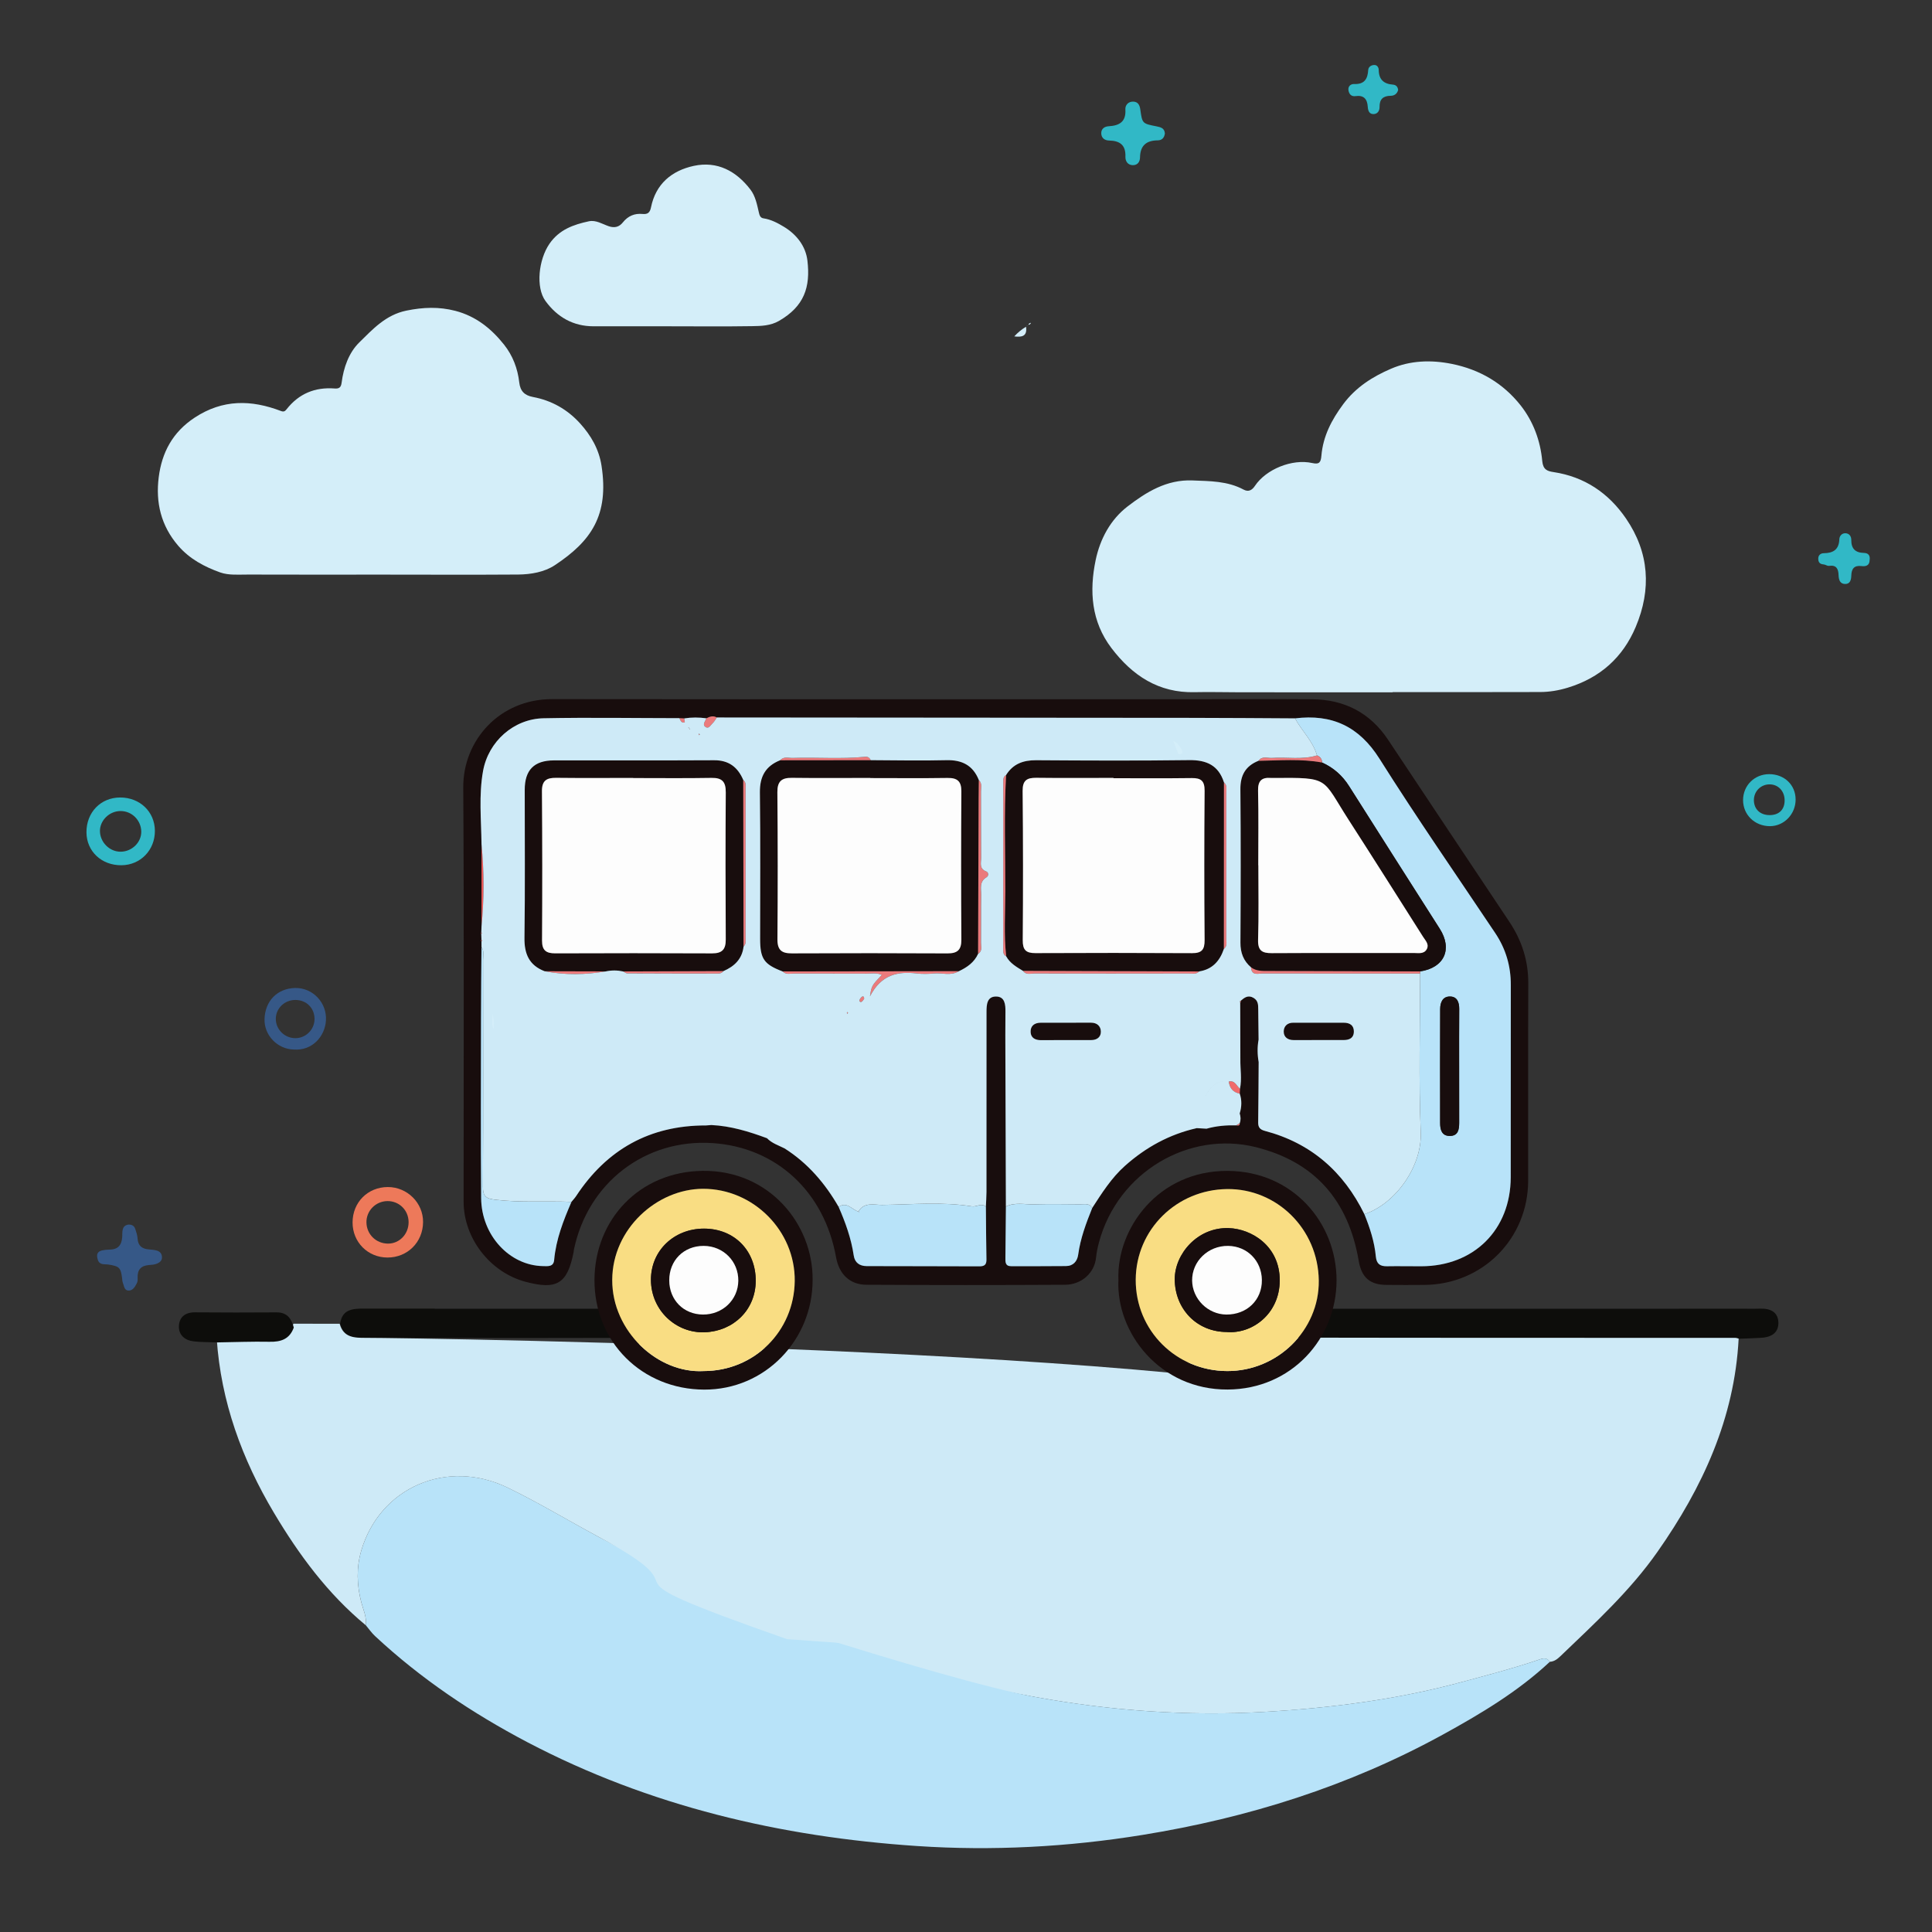 <?xml version="1.0" encoding="utf-8"?>
<!-- Generator: Adobe Illustrator 16.0.0, SVG Export Plug-In . SVG Version: 6.00 Build 0)  -->
<!DOCTYPE svg PUBLIC "-//W3C//DTD SVG 1.1//EN" "http://www.w3.org/Graphics/SVG/1.1/DTD/svg11.dtd">
<svg version="1.1" id="Layer_1" xmlns="http://www.w3.org/2000/svg" xmlns:xlink="http://www.w3.org/1999/xlink" x="0px" y="0px"
	 width="100px" height="100px" viewBox="0 0 100 100" enable-background="new 0 0 100 100" xml:space="preserve">
<rect x="0" y="0" width="100" height="100" fill="#333333" stroke="none"/>
<g>
	<g>
		<g>
			<path fill-rule="evenodd" clip-rule="evenodd" fill="#0D0D0B" d="M91.095,67.736c-0.219,0.01-0.439,0.004-0.658,0.004
				c-1.186,0-2.37-0.001-3.556-0.001v0.001H65.227c-0.627,0.039-1.34,0.21-1.834,0h-1.945c-0.002,0.505,0.002,1.009,0,1.515h1.943
				c0.07-0.012,0.147-0.02,0.241-0.019c8.733,0.023,17.468,0.018,26.201,0.02c0.063,0,0.122,0.023,0.184,0.037
				c0.375-0.016,0.749-0.025,1.123-0.047c0.484-0.023,0.899-0.215,0.909-0.744C92.058,67.912,91.637,67.717,91.095,67.736z"/>
			<path fill-rule="evenodd" clip-rule="evenodd" fill="#0D0D0B" d="M25.631,69.255h2.516c2.821-0.001,5.642-0.006,8.462-0.028
				c0.173-0.002,0.313,0.009,0.439,0.028h2.247c-0.067-0.159-0.09-0.37-0.055-0.665c0.033-0.28,0.043-0.565,0.047-0.85h-2.226
				c-0.104,0.014-0.219,0.022-0.357,0.021c-2.358-0.017-4.717-0.019-7.075-0.021h-7.124v-0.007c-1.217,0-2.434,0.001-3.651-0.001
				c-0.605,0-1.147,0.031-1.25,0.791c0.19,0.713,0.745,0.732,1.336,0.73C21.171,69.252,23.401,69.254,25.631,69.255L25.631,69.255z"
				/>
		</g>
		<path fill-rule="evenodd" clip-rule="evenodd" fill="#CEEAF7" d="M39.422,83.591c3.693-0.01,23.515-14.367,24.185-14.363
			c8.733,0.023,17.468,0.018,26.201,0.02c0.063,0,0.122,0.023,0.184,0.037c-0.213,4.129-1.868,7.709-4.196,11.029
			c-1.421,2.029-3.239,3.693-5.014,5.395c-0.162,0.154-0.324,0.293-0.563,0.305c-0.194-0.273-0.423-0.154-0.667-0.074
			c-1.269,0.428-2.563,0.764-3.854,1.113c-3.374,0.918-6.823,1.357-10.292,1.557c-3.957,0.225-7.915-0.061-11.811-0.771
			C48.725,86.946,43.958,85.636,39.422,83.591z"/>
		<path fill-rule="evenodd" clip-rule="evenodd" fill="#B8E3F9" d="M53.597,87.837c3.896,0.711,7.854,0.996,11.811,0.771
			c3.469-0.199,6.918-0.639,10.292-1.557c1.291-0.35,2.585-0.686,3.854-1.113c0.244-0.08,0.473-0.199,0.667,0.074
			c-1.653,1.547-3.581,2.695-5.547,3.775c-4.862,2.668-10.085,4.307-15.541,5.189c-3.86,0.625-7.771,0.834-11.664,0.574
			c-7.058-0.473-13.855-2.061-20.17-5.373c-2.856-1.502-5.518-3.287-7.885-5.492c-0.181-0.168-0.323-0.377-0.483-0.566
			c0.058-0.422-0.128-0.797-0.23-1.186c-0.232-0.893-0.261-1.795-0.001-2.676c0.966-3.273,4.433-4.781,7.586-3.254
			c1.599,0.777,3.125,1.699,4.692,2.541c1.128,0.605,2.273,1.182,3.406,1.779c0.279,0.145,0.766,0.266,0.17,0.652
			C33.661,81.978,48.725,86.946,53.597,87.837z"/>
		<path fill-rule="evenodd" clip-rule="evenodd" fill="#CEEAF7" d="M40.75,84.847c-11.125-3.905-3.491-1.93-9.773-5.301
			c-1.568-0.842-3.093-1.764-4.692-2.541c-3.153-1.527-6.62-0.02-7.586,3.254c-0.26,0.881-0.231,1.783,0.001,2.676
			c0.102,0.389,0.289,0.764,0.23,1.186c-1.966-1.625-3.458-3.648-4.748-5.814c-1.656-2.777-2.747-5.762-2.965-9.023
			c0.905-0.014,1.811-0.051,2.715-0.033c0.593,0.014,1.042-0.141,1.256-0.736c0.798,0,1.595,0.002,2.393,0.002
			c0.19,0.713,0.745,0.732,1.336,0.73c2.336-0.002,49.203,0.675,53.958,4.13c2.734,1.987-24.38,10.979-24.375,11.472
			C48.508,85.554,41.501,84.862,40.75,84.847z"/>
		<path fill-rule="evenodd" clip-rule="evenodd" fill="#0D0D0B" d="M15.206,68.714c-0.214,0.596-0.663,0.75-1.256,0.736
			c-0.904-0.018-1.81,0.02-2.715,0.033c-0.405-0.016-0.814-0.008-1.216-0.055c-0.457-0.055-0.781-0.334-0.758-0.801
			c0.023-0.459,0.331-0.703,0.826-0.701c1.409,0.012,2.818,0.012,4.227,0.002C14.861,67.925,15.086,68.251,15.206,68.714z"/>
	</g>
</g>
<g>
	<path fill-rule="evenodd" clip-rule="evenodd" fill="#180D0D" d="M48.245,36.191c4.759,0,9.517,0,14.274,0
		c1.797,0,3.592-0.01,5.389,0.003c1.678,0.013,3.008,0.692,3.947,2.108c2.084,3.139,4.174,6.271,6.266,9.405
		c0.646,0.968,0.988,2.019,0.982,3.193c-0.014,3.405,0,6.811-0.006,10.215c-0.006,3.002-2.359,5.364-5.361,5.392
		c-0.654,0.007-1.311,0.005-1.965,0c-0.867-0.004-1.299-0.386-1.445-1.249c-0.529-3.092-2.244-5.117-5.334-5.884
		c-3.443-0.853-7.123,1.278-8.107,4.921c-0.07,0.256-0.125,0.522-0.154,0.798c-0.078,0.796-0.752,1.402-1.607,1.407
		c-3.422,0.019-6.847,0.018-10.271,0c-0.866-0.004-1.421-0.544-1.579-1.425c-0.61-3.399-3.095-5.683-6.373-5.907
		c-3.498-0.239-6.469,2.047-7.194,5.507c-0.009,0.041-0.008,0.084-0.016,0.125c-0.321,1.646-0.862,1.981-2.493,1.544
		c-1.833-0.49-3.201-2.253-3.202-4.146c-0.003-7.146,0.026-14.294-0.018-21.44c-0.015-2.429,1.871-4.575,4.602-4.571
		C35.135,36.199,41.69,36.191,48.245,36.191z M64.182,56.355c0.104-0.505,0.012-1.013,0.02-1.52
		c-0.002-0.976-0.004-1.951-0.008-2.926c0.025-0.032,0.033-0.068,0.025-0.108c0.195-0.168,0.387-0.317,0.666-0.15
		c0.242,0.144,0.24,0.363,0.242,0.596c0.002,0.521,0.01,1.043,0.018,1.564c-0.07,0.387-0.064,0.774,0.004,1.16
		c-0.006,1.043-0.012,2.086-0.025,3.13c-0.004,0.253,0.098,0.367,0.348,0.434c2.389,0.631,4.07,2.113,5.15,4.312
		c0.285,0.706,0.521,1.43,0.592,2.19c0.037,0.38,0.217,0.51,0.574,0.504c0.594-0.011,1.186,0.003,1.777,0.001
		c2.725-0.005,4.625-1.889,4.631-4.606c0.008-3.319-0.002-6.64,0.004-9.96c0.002-0.978-0.262-1.865-0.803-2.676
		c-2.008-3.003-4.068-5.972-5.992-9.025c-1.063-1.685-2.471-2.326-4.375-2.092c-1.787-0.01-3.576-0.024-5.363-0.026
		c-8.188-0.009-16.375-0.013-24.564-0.019c-0.19-0.111-0.367-0.045-0.542,0.042c-0.382-0.053-0.764-0.055-1.146,0.006
		c-0.084-0.004-0.167-0.008-0.251-0.013c-2.343-0.002-4.686-0.042-7.027,0.005c-1.544,0.029-2.857,1.197-3.134,2.729
		c-0.226,1.251-0.094,2.521-0.08,3.785c0,1.422,0,2.843,0,4.266c-0.003,0.104-0.007,0.21-0.011,0.314
		c-0.023,0.019-0.023,0.038-0.003,0.058c0.003,0.103,0.007,0.205,0.01,0.308c-0.023,0.03-0.023,0.06,0,0.09
		c0,0.098,0.001,0.195,0.001,0.294c-0.009,1.225-0.025,2.449-0.026,3.673c-0.003,3.106-0.018,6.212,0.007,9.318
		c0.016,1.927,1.465,3.49,3.198,3.521c0.253,0.005,0.549,0.047,0.581-0.317c0.095-1.065,0.478-2.04,0.896-3.007
		c0.079-0.097,0.167-0.188,0.236-0.291c1.591-2.422,3.819-3.671,6.732-3.664c0.092-0.007,0.184-0.015,0.275-0.021
		c1.002,0.047,1.946,0.337,2.878,0.682c0.253,0.263,0.598,0.369,0.911,0.528c1.2,0.761,2.093,1.806,2.797,3.026
		c0.354,0.812,0.652,1.638,0.782,2.521c0.055,0.372,0.31,0.542,0.668,0.544c1.944,0.007,3.888,0.003,5.832,0.012
		c0.269,0.001,0.375-0.086,0.369-0.364c-0.02-0.909-0.021-1.816-0.029-2.725c0.01-0.253,0.031-0.506,0.031-0.758
		c0.004-3.104,0.004-6.208,0.002-9.313c0-0.378,0.021-0.804,0.49-0.804c0.463-0.001,0.496,0.415,0.49,0.799
		c-0.01,0.803-0.004,1.605-0.002,2.408c0.008,2.554,0.018,5.108,0.025,7.663c-0.008,0.885-0.016,1.769-0.025,2.652
		c-0.002,0.218-0.014,0.436,0.303,0.434c0.945-0.003,1.891,0.005,2.836-0.007c0.375-0.004,0.582-0.25,0.629-0.595
		c0.113-0.841,0.41-1.625,0.723-2.405c0.504-0.775,0.996-1.56,1.699-2.186c1.078-0.96,2.303-1.632,3.715-1.951
		c0.168,0.01,0.338,0.021,0.506,0.029c0.502-0.142,1.016-0.186,1.537-0.173c0.09,0.011,0.188,0.027,0.182-0.115
		c0.063-0.167,0.051-0.335-0.002-0.502c0.105-0.341,0.117-0.683,0.002-1.024C64.174,56.525,64.178,56.44,64.182,56.355z"/>
	<path fill-rule="evenodd" clip-rule="evenodd" fill="#180D0D" d="M42.061,66.232c0.011,3.129-2.465,5.705-5.613,5.694
		c-3.204-0.011-5.693-2.457-5.678-5.687c0.014-3.095,2.313-5.6,5.609-5.636C39.82,60.568,42.081,63.366,42.061,66.232z
		 M36.424,70.966c2.624-0.004,4.682-2.068,4.711-4.661c0.029-2.6-2.146-4.777-4.746-4.772c-2.371,0.004-4.689,2.06-4.7,4.711
		C31.677,68.932,34.073,71.102,36.424,70.966z"/>
	<path fill-rule="evenodd" clip-rule="evenodd" fill="#180D0D" d="M57.889,66.236c-0.104-2.614,2.037-5.65,5.656-5.631
		c3.375,0.019,5.633,2.686,5.635,5.663c0,3.007-2.326,5.636-5.635,5.654C60.035,71.942,57.758,68.978,57.889,66.236z M63.525,70.966
		c2.592,0.006,4.764-2.108,4.734-4.685c-0.033-2.684-2.186-4.767-4.746-4.736c-2.609,0.03-4.715,2.092-4.729,4.689
		C58.773,68.862,60.875,70.96,63.525,70.966z"/>
	<path fill-rule="evenodd" clip-rule="evenodd" fill="#B8E3F9" d="M68.168,39.101c-0.209-0.74-0.783-1.264-1.139-1.918
		c1.904-0.234,3.313,0.407,4.375,2.092c1.924,3.054,3.984,6.022,5.992,9.025c0.541,0.811,0.805,1.698,0.803,2.676
		c-0.006,3.32,0.004,6.641-0.004,9.96c-0.006,2.718-1.906,4.602-4.631,4.606c-0.592,0.002-1.184-0.012-1.777-0.001
		c-0.357,0.006-0.537-0.124-0.574-0.504c-0.07-0.761-0.307-1.484-0.592-2.19c1.625-0.544,2.986-2.487,2.916-4.232
		c-0.111-2.737-0.033-5.481-0.033-8.222c0.002-0.037,0.002-0.075-0.002-0.112c1.25-0.186,1.695-1.146,1.02-2.209
		c-1.564-2.459-3.133-4.913-4.689-7.377c-0.352-0.556-0.813-0.961-1.404-1.228C68.426,39.285,68.332,39.169,68.168,39.101z
		 M75.525,55.205c0-0.994-0.004-1.988,0.004-2.982c0.002-0.338-0.102-0.629-0.455-0.644c-0.391-0.016-0.529,0.288-0.531,0.647
		c-0.002,1.967-0.01,3.935-0.002,5.901c0,0.327,0.072,0.67,0.502,0.669c0.434-0.003,0.482-0.333,0.484-0.673
		C75.527,57.151,75.527,56.178,75.525,55.205z"/>
	<path fill-rule="evenodd" clip-rule="evenodd" fill="#B8E3F9" d="M44.437,62.707c0.29-0.508,0.847-0.334,1.223-0.339
		c1.547-0.021,3.102-0.171,4.645,0.074c0.243,0.038,0.487-0.185,0.725,0.014c0.008,0.908,0.01,1.815,0.029,2.725
		c0.006,0.278-0.1,0.365-0.369,0.364c-1.944-0.009-3.888-0.005-5.832-0.012c-0.358-0.002-0.613-0.172-0.668-0.544
		c-0.13-0.883-0.428-1.709-0.782-2.521c0.43-0.293,0.686,0.146,1.023,0.244c0.019,0.017,0.037,0.032,0.056,0.049
		C44.47,62.744,44.453,62.726,44.437,62.707z"/>
	<path fill-rule="evenodd" clip-rule="evenodd" fill="#B8E3F9" d="M24.922,49.021c0.153,0.209,0.081,0.45,0.082,0.675
		c0.004,3.905,0.013,7.811-0.008,11.716c-0.003,0.523,0.158,0.63,0.669,0.69c1.306,0.152,2.61,0.054,3.914,0.107
		c-0.418,0.967-0.801,1.941-0.896,3.007c-0.032,0.364-0.328,0.322-0.581,0.317c-1.733-0.031-3.183-1.595-3.198-3.521
		c-0.025-3.106-0.011-6.212-0.007-9.318C24.896,51.47,24.913,50.245,24.922,49.021z"/>
	<path fill-rule="evenodd" clip-rule="evenodd" fill="#B8E3F9" d="M52.066,62.452c0.463-0.23,0.957-0.103,1.436-0.115
		c0.803-0.021,1.605-0.01,2.41-0.003c0.221,0.002,0.479-0.071,0.619,0.197c-0.313,0.78-0.609,1.564-0.723,2.405
		c-0.047,0.345-0.254,0.591-0.629,0.595c-0.945,0.012-1.891,0.004-2.836,0.007c-0.316,0.002-0.305-0.216-0.303-0.434
		C52.051,64.221,52.059,63.337,52.066,62.452z"/>
	<path fill-rule="evenodd" clip-rule="evenodd" fill="#EA5857" d="M24.923,43.691c0.139,1.422,0.139,2.844,0,4.266
		C24.923,46.534,24.923,45.113,24.923,43.691z"/>
	<path fill-rule="evenodd" clip-rule="evenodd" fill="#EB7A7C" d="M37.102,37.138c-0.07,0.099-0.126,0.213-0.213,0.293
		c-0.108,0.098-0.205,0.326-0.384,0.187c-0.167-0.128,0.014-0.292,0.056-0.438C36.735,37.093,36.912,37.026,37.102,37.138z"/>
	<path fill-rule="evenodd" clip-rule="evenodd" fill="#F06B6C" d="M63.602,55.98c0.322-0.074,0.4,0.229,0.58,0.375
		c-0.004,0.085-0.008,0.17-0.012,0.254C63.822,56.544,63.645,56.323,63.602,55.98z"/>
	<path fill-rule="evenodd" clip-rule="evenodd" fill="#EB7A7C" d="M35.415,37.186c0.01,0.07,0.038,0.198,0.028,0.202
		c-0.182,0.054-0.217-0.101-0.279-0.215C35.248,37.178,35.331,37.182,35.415,37.186z"/>
	<path fill-rule="evenodd" clip-rule="evenodd" fill="#EB7A7C" d="M63.988,58.251c0.061-0.038,0.119-0.076,0.182-0.115
		C64.176,58.278,64.078,58.262,63.988,58.251z"/>
	<path fill-rule="evenodd" clip-rule="evenodd" fill="#EA5857" d="M24.92,48.637c0.012,0.021,0.025,0.043,0.034,0.065
		c0.001,0.004-0.021,0.017-0.033,0.024C24.896,48.696,24.896,48.667,24.92,48.637z"/>
	<path fill-rule="evenodd" clip-rule="evenodd" fill="#EA5857" d="M24.913,48.271l0.04,0.03c0,0-0.042,0.028-0.042,0.027
		C24.889,48.31,24.89,48.29,24.913,48.271z"/>
	<path fill-rule="evenodd" clip-rule="evenodd" fill="#EB7A7C" d="M64.193,51.91c-0.006-0.028-0.016-0.056-0.016-0.085
		c0-0.008,0.025-0.016,0.041-0.024C64.227,51.842,64.219,51.878,64.193,51.91z"/>
	<path fill-rule="evenodd" clip-rule="evenodd" fill="#F9DD83" d="M36.424,70.966c-2.351,0.136-4.747-2.034-4.735-4.723
		c0.011-2.651,2.329-4.707,4.7-4.711c2.6-0.005,4.775,2.173,4.746,4.772C41.106,68.897,39.048,70.962,36.424,70.966z M36.442,63.593
		c-1.559-0.001-2.759,1.146-2.75,2.661c0.009,1.579,1.313,2.764,2.791,2.703c1.481-0.06,2.624-1.155,2.633-2.649
		C39.126,64.73,38.007,63.595,36.442,63.593z"/>
	<path fill-rule="evenodd" clip-rule="evenodd" fill="#F9DD83" d="M63.525,70.966c-2.65-0.006-4.752-2.104-4.74-4.731
		c0.014-2.598,2.119-4.659,4.729-4.689c2.561-0.03,4.713,2.053,4.746,4.736C68.289,68.857,66.117,70.972,63.525,70.966z
		 M63.492,68.943c1.297,0.115,2.74-0.919,2.748-2.663c0.008-1.785-1.457-2.679-2.652-2.714c-1.613-0.048-2.787,1.349-2.783,2.648
		C60.811,67.762,61.955,68.938,63.492,68.943z"/>
	<path fill-rule="evenodd" clip-rule="evenodd" fill="#180D0D" d="M63.348,49.118c-0.211,0.624-0.596,1.057-1.277,1.164
		c-3.041-0.01-6.082-0.02-9.121-0.029c-0.332-0.204-0.676-0.394-0.869-0.756c-0.123-1.117-0.047-2.238-0.045-3.357
		c0.004-2.007-0.07-4.016,0.039-6.022c0.357-0.576,0.883-0.771,1.551-0.768c2.643,0.018,5.289,0.029,7.932-0.005
		c0.896-0.012,1.514,0.273,1.795,1.151C63.352,43.37,63.35,46.244,63.348,49.118z M57.633,40.28c0-0.005,0-0.01,0-0.015
		c-1.332,0-2.662,0.012-3.992-0.005c-0.49-0.006-0.717,0.13-0.711,0.683c0.025,2.575,0.025,5.151,0.006,7.726
		c-0.004,0.503,0.17,0.668,0.658,0.665c2.703-0.013,5.406-0.013,8.109,0.002c0.498,0.002,0.65-0.18,0.646-0.675
		c-0.021-2.577-0.021-5.154,0-7.731c0.004-0.509-0.184-0.662-0.662-0.656C60.336,40.291,58.984,40.28,57.633,40.28z"/>
	<path fill-rule="evenodd" clip-rule="evenodd" fill="#180D0D" d="M40.507,50.281c-0.966-0.368-1.163-0.65-1.164-1.687
		c-0.001-2.527,0.02-5.054-0.012-7.58c-0.01-0.822,0.293-1.365,1.048-1.664c1.564-0.002,3.128-0.003,4.693-0.005
		c1.303,0.004,2.607,0.034,3.91,0.001c0.813-0.021,1.377,0.266,1.682,1.027c-0.004,0.316-0.008,0.634-0.01,0.95
		c-0.01,2.681-0.02,5.363-0.028,8.045c-0.201,0.444-0.571,0.702-0.995,0.9C46.59,50.273,43.549,50.277,40.507,50.281z
		 M45.046,40.273c0-0.002,0-0.004,0-0.008c-1.354,0-2.707,0.012-4.06-0.005c-0.532-0.006-0.755,0.182-0.75,0.743
		c0.022,2.537,0.025,5.074,0.003,7.611c-0.004,0.569,0.225,0.734,0.752,0.731c2.685-0.013,5.37-0.013,8.055,0.001
		c0.512,0.002,0.717-0.182,0.713-0.707c-0.017-2.559-0.017-5.117,0-7.675c0.004-0.53-0.209-0.706-0.719-0.698
		C47.71,40.287,46.377,40.273,45.046,40.273z"/>
	<path fill-rule="evenodd" clip-rule="evenodd" fill="#180D0D" d="M28.191,50.272c-0.8-0.306-1.058-0.892-1.046-1.733
		c0.037-2.554,0.012-5.109,0.014-7.664c0.001-1.018,0.485-1.514,1.504-1.517c2.767-0.006,5.534,0.007,8.3-0.008
		c0.758-0.004,1.223,0.358,1.507,1.021c0.005,2.874,0.01,5.748,0.016,8.622c-0.075,0.648-0.478,1.028-1.045,1.272
		c-1.729,0.006-3.459,0.011-5.188,0.017c-0.3-0.065-0.599-0.067-0.898-0.002C30.3,50.277,29.246,50.274,28.191,50.272z
		 M32.775,40.272c0-0.003,0-0.005,0-0.007c-1.332,0-2.664,0.01-3.996-0.005c-0.49-0.005-0.733,0.145-0.729,0.69
		c0.02,2.577,0.021,5.155,0.005,7.732c-0.003,0.512,0.214,0.663,0.683,0.662c2.706-0.01,5.412-0.012,8.118,0.001
		c0.517,0.002,0.712-0.2,0.708-0.718c-0.015-2.536-0.017-5.073,0.001-7.61c0.004-0.542-0.177-0.764-0.733-0.754
		C35.48,40.288,34.127,40.272,32.775,40.272z"/>
	<path fill-rule="evenodd" clip-rule="evenodd" fill="#180D0D" d="M68.428,39.467c0.592,0.267,1.053,0.672,1.404,1.228
		c1.557,2.464,3.125,4.918,4.689,7.377c0.676,1.063,0.23,2.023-1.02,2.209c-2.615-0.008-5.232-0.015-7.85-0.021
		c-0.313,0-0.627,0.014-0.898-0.189c-0.393-0.337-0.553-0.756-0.549-1.283c0.016-2.644,0.021-5.287-0.002-7.932
		c-0.006-0.729,0.266-1.209,0.934-1.476C66.234,39.363,67.336,39.268,68.428,39.467z M65.127,44.787c0.002,0,0.004,0,0.006,0
		c0,1.289,0.025,2.578-0.014,3.864c-0.016,0.56,0.215,0.685,0.709,0.683c2.449-0.014,4.898-0.005,7.348-0.008
		c0.244-0.001,0.535,0.071,0.68-0.209c0.125-0.246-0.074-0.436-0.195-0.626c-1.283-2.021-2.559-4.045-3.855-6.057
		c-1.406-2.182-0.943-2.19-3.893-2.168c-0.043,0-0.086,0.003-0.127-0.001c-0.479-0.038-0.68,0.148-0.668,0.658
		C65.146,42.211,65.127,43.5,65.127,44.787z"/>
	<path fill-rule="evenodd" clip-rule="evenodd" fill="#180D0D" d="M68.275,52.936c0.422,0,0.844,0.002,1.266,0
		c0.324-0.002,0.543,0.13,0.535,0.476c-0.01,0.318-0.236,0.421-0.523,0.421c-0.865,0.001-1.73,0-2.596,0.002
		c-0.305,0.001-0.514-0.157-0.512-0.442c0.002-0.273,0.186-0.46,0.498-0.457C67.387,52.939,67.832,52.936,68.275,52.936z"/>
	<path fill-rule="evenodd" clip-rule="evenodd" fill="#180D0D" d="M55.148,53.836c-0.422,0-0.844-0.003-1.266,0.002
		c-0.293,0.003-0.523-0.115-0.537-0.413c-0.016-0.324,0.197-0.49,0.527-0.489c0.865,0,1.732,0.001,2.6-0.002
		c0.309,0,0.498,0.176,0.508,0.45c0.01,0.291-0.197,0.45-0.5,0.45C56.037,53.835,55.594,53.834,55.148,53.836z"/>
	<path fill-rule="evenodd" clip-rule="evenodd" fill="#EB7A7C" d="M40.507,50.281c3.042-0.004,6.083-0.008,9.124-0.012
		c-0.41,0.253-0.86,0.08-1.29,0.118c-0.293,0.026-0.594,0.033-0.886,0c-0.975-0.112-1.834,0.04-2.427,1.183
		c0.087-0.553,0.087-0.553,0.614-1.111c-0.274-0.121-0.543-0.062-0.8-0.063c-1.245-0.006-2.49,0-3.735-0.005
		C40.904,50.39,40.68,50.462,40.507,50.281z"/>
	<path fill-rule="evenodd" clip-rule="evenodd" fill="#EB7A7C" d="M50.626,49.369c0.009-2.682,0.019-5.364,0.028-8.045
		c0.002-0.316,0.006-0.634,0.01-0.95c0.184,0.172,0.111,0.396,0.112,0.6c0.007,1.142-0.003,2.283,0.008,3.425
		c0.002,0.253-0.115,0.559,0.254,0.703c0.143,0.056,0.141,0.235,0.018,0.309c-0.38,0.227-0.268,0.589-0.272,0.912
		c-0.012,0.824,0.001,1.648-0.008,2.473C50.775,48.993,50.863,49.228,50.626,49.369z"/>
	<path fill-rule="evenodd" clip-rule="evenodd" fill="#EB7A7C" d="M52.074,40.117c-0.109,2.007-0.035,4.016-0.039,6.022
		c-0.002,1.119-0.078,2.24,0.045,3.357c-0.166-0.081-0.154-0.234-0.154-0.382c0-2.87,0-5.74,0.002-8.61
		C51.928,40.357,51.916,40.204,52.074,40.117z"/>
	<path fill-rule="evenodd" clip-rule="evenodd" fill="#EB7A7C" d="M52.949,50.253c3.039,0.01,6.08,0.02,9.121,0.029
		c-0.152,0.166-0.354,0.109-0.535,0.109c-2.668,0.002-5.338,0.004-8.006-0.002C53.33,50.39,53.102,50.471,52.949,50.253z"/>
	<path fill-rule="evenodd" clip-rule="evenodd" fill="#EB7A7C" d="M64.754,50.07c0.271,0.203,0.586,0.189,0.898,0.189
		c2.617,0.006,5.234,0.013,7.85,0.021c0.004,0.037,0.004,0.075,0.002,0.112c-2.713,0.001-5.426,0.003-8.137-0.004
		C65.127,50.387,64.777,50.522,64.754,50.07z"/>
	<path fill-rule="evenodd" clip-rule="evenodd" fill="#EB7A7C" d="M38.486,48.993c-0.005-2.874-0.011-5.748-0.016-8.622
		c0.159,0.126,0.121,0.305,0.121,0.469c0.001,2.559,0.001,5.117,0,7.676C38.591,48.681,38.629,48.858,38.486,48.993z"/>
	<path fill-rule="evenodd" clip-rule="evenodd" fill="#EB7A7C" d="M63.348,49.118c0.002-2.874,0.004-5.748,0.004-8.622
		c0.176,0.146,0.121,0.347,0.121,0.529c0.002,2.522,0.002,5.045,0,7.567C63.473,48.773,63.531,48.977,63.348,49.118z"/>
	<path fill-rule="evenodd" clip-rule="evenodd" fill="#EB7A7C" d="M32.253,50.282c1.729-0.006,3.459-0.011,5.188-0.017
		c-0.067,0.095-0.164,0.126-0.274,0.126c-1.564,0-3.129,0-4.693-0.008C32.4,50.384,32.326,50.317,32.253,50.282z"/>
	<path fill-rule="evenodd" clip-rule="evenodd" fill="#EB7A7C" d="M45.073,39.346c-1.564,0.002-3.129,0.003-4.693,0.005
		c0.184-0.211,0.43-0.115,0.648-0.121c1.25-0.041,2.503,0.064,3.752-0.059C44.937,39.155,45.01,39.229,45.073,39.346z"/>
	<path fill-rule="evenodd" clip-rule="evenodd" fill="#EB7A7C" d="M68.428,39.467c-1.092-0.199-2.193-0.104-3.291-0.087
		c0.188-0.268,0.465-0.133,0.703-0.15c0.775-0.054,1.563,0.104,2.328-0.129C68.332,39.169,68.426,39.285,68.428,39.467z"/>
	<path fill-rule="evenodd" clip-rule="evenodd" fill="#EB7A7C" d="M28.191,50.272c1.054,0.002,2.109,0.005,3.163,0.008
		C30.3,50.457,29.245,50.478,28.191,50.272z"/>
	<path fill-rule="evenodd" clip-rule="evenodd" fill="#EB7A7C" d="M44.728,51.697c-0.032,0.04-0.07,0.117-0.131,0.155
		c-0.055,0.034-0.128-0.021-0.109-0.085c0.021-0.068,0.076-0.14,0.135-0.181C44.674,51.551,44.732,51.584,44.728,51.697z"/>
	<path fill-rule="evenodd" clip-rule="evenodd" fill="#EB7A7C" d="M43.895,52.43c-0.012,0.016-0.024,0.03-0.036,0.045
		c-0.009-0.017-0.027-0.034-0.025-0.051c0.001-0.016,0.022-0.03,0.034-0.045C43.876,52.396,43.885,52.413,43.895,52.43z"/>
	<path fill-rule="evenodd" clip-rule="evenodd" fill="#EB7A7C" d="M36.218,38.031c-0.015,0.007-0.03,0.013-0.045,0.019
		c-0.005-0.022-0.009-0.046-0.014-0.068c0.017,0.003,0.036,0.001,0.049,0.011C36.217,37.998,36.215,38.019,36.218,38.031z"/>
	<path fill-rule="evenodd" clip-rule="evenodd" fill="#EB7A7C" d="M35.672,37.701c-0.017-0.019-0.033-0.037-0.05-0.055
		c0.012,0.003,0.026,0.003,0.033,0.009c0.01,0.013,0.014,0.029,0.02,0.043L35.672,37.701z"/>
	<path fill-rule="evenodd" clip-rule="evenodd" fill="#EB7A7C" d="M35.675,37.698c0.018,0.019,0.035,0.035,0.052,0.053
		c-0.011-0.002-0.026-0.002-0.033-0.009c-0.01-0.011-0.015-0.027-0.022-0.041L35.675,37.698z"/>
	<path fill-rule="evenodd" clip-rule="evenodd" fill="#180D0D" d="M75.525,55.205c0.002,0.973,0.002,1.946,0.002,2.919
		c-0.002,0.34-0.051,0.67-0.484,0.673c-0.43,0.001-0.502-0.342-0.502-0.669c-0.008-1.967,0-3.935,0.002-5.901
		c0.002-0.359,0.141-0.663,0.531-0.647c0.354,0.015,0.457,0.306,0.455,0.644C75.521,53.217,75.525,54.211,75.525,55.205z"/>
	<path fill-rule="evenodd" clip-rule="evenodd" fill="#F06B6C" d="M44.437,62.707c0.017,0.019,0.034,0.037,0.05,0.055
		c-0.019-0.017-0.037-0.032-0.056-0.049L44.437,62.707z"/>
	<path fill-rule="evenodd" clip-rule="evenodd" fill="#CEEAF7" d="M73.537,58.614c-0.111-2.737-0.033-5.481-0.033-8.222
		c-2.713,0.001-5.426,0.003-8.137-0.004c-0.24-0.002-0.59,0.134-0.613-0.318c-0.393-0.337-0.553-0.756-0.549-1.283
		c0.016-2.644,0.021-5.287-0.002-7.932c-0.006-0.729,0.266-1.209,0.934-1.476c0.188-0.268,0.465-0.133,0.703-0.15
		c0.775-0.054,1.563,0.104,2.328-0.129c-0.209-0.74-0.783-1.264-1.139-1.918c-1.787-0.01-3.576-0.024-5.363-0.026
		c-8.188-0.009-16.375-0.013-24.564-0.019c-0.07,0.099-0.126,0.213-0.213,0.293c-0.108,0.098-0.205,0.326-0.384,0.187
		c-0.167-0.128,0.014-0.292,0.056-0.438c-0.382-0.053-0.764-0.055-1.146,0.006c0.01,0.07,0.038,0.198,0.028,0.202
		c-0.182,0.054-0.217-0.101-0.279-0.215c-2.343-0.002-4.686-0.042-7.027,0.005c-1.544,0.029-2.857,1.197-3.134,2.729
		c-0.226,1.251-0.094,2.521-0.08,3.785c0.139,1.422,0.139,2.844,0,4.266c-0.003,0.104-0.007,0.21-0.011,0.314l0.04,0.03
		c0,0-0.042,0.028-0.042,0.027c0.003,0.103,0.007,0.205,0.01,0.308c0.012,0.021,0.025,0.043,0.034,0.065
		c0.001,0.004-0.021,0.017-0.033,0.024c0,0.098,0.001,0.195,0.001,0.294c0.153,0.209,0.081,0.45,0.082,0.675
		c0.004,3.905,0.013,7.811-0.008,11.716c-0.003,0.523,0.158,0.63,0.669,0.69c1.306,0.152,2.61,0.054,3.914,0.107
		c0.079-0.097,0.167-0.188,0.236-0.291c1.591-2.422,3.819-3.671,6.732-3.664c0-0.079,0.024-0.172,0.017-0.245
		c0.007,0.073-0.016,0.166-0.017,0.245c0.092-0.007,0.184-0.015,0.275-0.021c1.002,0.047,1.946,0.337,2.878,0.682
		c0.253,0.263,0.598,0.369,0.911,0.528c1.2,0.761,2.094,1.806,2.797,3.026c0.43-0.293,0.686,0.146,1.023,0.244l0.005-0.006
		c0.29-0.508,0.847-0.334,1.223-0.339c1.547-0.021,3.102-0.171,4.645,0.074c0.243,0.038,0.487-0.185,0.725,0.014
		c0.01-0.253,0.031-0.506,0.031-0.758c0.004-3.104,0.004-6.208,0.002-9.313c0-0.378,0.021-0.804,0.49-0.804
		c0.463-0.001,0.496,0.415,0.49,0.799c-0.01,0.803-0.004,1.605-0.002,2.408c0.008,2.554,0.018,5.108,0.025,7.663
		c0.463-0.23,0.957-0.103,1.436-0.115c0.803-0.021,1.605-0.01,2.41-0.003c0.221,0.002,0.479-0.071,0.619,0.197
		c0.504-0.775,0.996-1.56,1.699-2.186c1.078-0.96,2.303-1.632,3.715-1.951c0.168,0.01,0.338,0.021,0.506,0.029
		c0.502-0.142,1.016-0.186,1.537-0.173c0.061-0.038,0.119-0.076,0.182-0.115c0.063-0.167,0.051-0.335-0.002-0.502
		c0.105-0.341,0.117-0.683,0.002-1.024c-0.348-0.065-0.523-0.286-0.568-0.628c0.002,0,0.002,0,0.002,0V55.98
		c0.322-0.074,0.398,0.229,0.578,0.375c0.104-0.505,0.012-1.013,0.02-1.52c-0.002-0.976-0.004-1.951-0.008-2.926
		c-0.006-0.028-0.016-0.056-0.016-0.085c0-0.008,0.025-0.016,0.041-0.024c0.195-0.167,0.387-0.316,0.666-0.149
		c0.242,0.144,0.24,0.363,0.242,0.596c0.002,0.521,0.01,1.043,0.018,1.564c-0.07,0.387-0.064,0.774,0.004,1.16
		c-0.006,1.043-0.012,2.086-0.025,3.13c-0.004,0.253,0.098,0.367,0.348,0.434c2.389,0.631,4.07,2.113,5.15,4.312
		C72.246,62.303,73.607,60.359,73.537,58.614z M36.208,37.992c0.008,0.006,0.007,0.026,0.01,0.039
		c-0.015,0.007-0.03,0.013-0.045,0.019c-0.005-0.022-0.009-0.046-0.014-0.068C36.176,37.984,36.196,37.982,36.208,37.992z
		 M35.655,37.655c0.01,0.013,0.014,0.029,0.02,0.043c0.018,0.019,0.035,0.035,0.052,0.053c-0.011-0.002-0.026-0.002-0.033-0.009
		c-0.01-0.011-0.015-0.027-0.022-0.041c-0.017-0.019-0.033-0.037-0.05-0.055C35.634,37.649,35.648,37.649,35.655,37.655z
		 M32.253,50.282c-0.3-0.065-0.599-0.067-0.898-0.002c-1.055,0.177-2.109,0.197-3.163-0.008c-0.8-0.306-1.058-0.892-1.046-1.733
		c0.037-2.554,0.012-5.109,0.014-7.664c0.001-1.018,0.485-1.514,1.504-1.517c2.767-0.006,5.534,0.007,8.3-0.008
		c0.758-0.004,1.223,0.358,1.507,1.021c0.159,0.126,0.121,0.305,0.121,0.469c0.001,2.559,0.001,5.117,0,7.676
		c0,0.165,0.038,0.343-0.105,0.478c-0.075,0.648-0.478,1.028-1.045,1.272c-0.067,0.095-0.164,0.126-0.274,0.126
		c-1.564,0-3.129,0-4.693-0.008C32.4,50.384,32.326,50.317,32.253,50.282z M43.858,52.475c-0.009-0.017-0.027-0.034-0.025-0.051
		c0.001-0.016,0.022-0.03,0.034-0.045c0.009,0.018,0.018,0.034,0.027,0.051C43.882,52.445,43.871,52.46,43.858,52.475z
		 M44.596,51.853c-0.055,0.034-0.128-0.021-0.109-0.085c0.021-0.068,0.076-0.14,0.135-0.181c0.052-0.036,0.11-0.003,0.106,0.11
		C44.695,51.737,44.658,51.814,44.596,51.853z M51.057,45.41c-0.38,0.227-0.268,0.589-0.272,0.912
		c-0.012,0.824,0.001,1.648-0.008,2.473c-0.002,0.198,0.086,0.433-0.15,0.574c-0.201,0.444-0.571,0.702-0.995,0.9
		c-0.41,0.253-0.86,0.08-1.29,0.118c-0.293,0.026-0.594,0.033-0.886,0c-0.975-0.112-1.834,0.04-2.427,1.183
		c0.087-0.553,0.087-0.553,0.614-1.111c-0.274-0.121-0.543-0.062-0.8-0.063c-1.245-0.006-2.49,0-3.735-0.005
		c-0.203-0.001-0.427,0.071-0.6-0.109c-0.966-0.368-1.163-0.65-1.164-1.687c-0.001-2.527,0.02-5.054-0.012-7.58
		c-0.01-0.822,0.293-1.365,1.048-1.664c0.184-0.211,0.43-0.115,0.648-0.121c1.25-0.041,2.503,0.064,3.752-0.059
		c0.156-0.016,0.23,0.059,0.292,0.175c1.303,0.004,2.607,0.034,3.91,0.001c0.813-0.021,1.377,0.266,1.682,1.027
		c0.184,0.172,0.111,0.396,0.112,0.6c0.007,1.142-0.003,2.283,0.008,3.425c0.002,0.253-0.115,0.559,0.254,0.703
		C51.182,45.157,51.18,45.337,51.057,45.41z M63.529,55.67c0.002,0.025,0.006,0.053,0.01,0.08
		C63.535,55.723,63.531,55.695,63.529,55.67z M56.48,53.834c-0.443,0.001-0.887,0-1.332,0c-0.422,0.002-0.844-0.001-1.266,0.004
		c-0.293,0.003-0.523-0.115-0.537-0.413c-0.016-0.324,0.197-0.49,0.527-0.489c0.865,0,1.732,0.001,2.6-0.002
		c0.309,0,0.498,0.176,0.508,0.45C56.99,53.675,56.783,53.834,56.48,53.834z M53.529,50.39c-0.199,0-0.428,0.081-0.58-0.137
		c-0.332-0.204-0.676-0.394-0.869-0.756c-0.166-0.081-0.154-0.234-0.154-0.382c0-2.87,0-5.74,0.002-8.61
		c0-0.147-0.012-0.301,0.146-0.388c0.357-0.576,0.883-0.771,1.551-0.768c2.643,0.018,5.289,0.029,7.932-0.005
		c0.896-0.012,1.514,0.273,1.795,1.151c0.176,0.146,0.121,0.347,0.121,0.529c0.002,2.522,0.002,5.045,0,7.567
		c0,0.181,0.059,0.384-0.125,0.525c-0.211,0.624-0.596,1.057-1.277,1.164c-0.152,0.166-0.354,0.109-0.535,0.109
		C58.867,50.394,56.197,50.396,53.529,50.39z M62.363,56.756c0.279-0.472,0.59-0.866,1.232-0.775
		C62.953,55.89,62.643,56.284,62.363,56.756z M63.566,55.87c0.006,0.028,0.018,0.057,0.027,0.086
		C63.584,55.927,63.572,55.898,63.566,55.87z M63.541,55.767c0.006,0.026,0.012,0.055,0.02,0.083
		C63.553,55.821,63.547,55.793,63.541,55.767z M63.697,55.197c0.016-0.018,0.033-0.035,0.049-0.052
		C63.73,55.162,63.713,55.18,63.697,55.197z M63.529,55.658c0-0.027,0-0.054,0.002-0.079C63.529,55.604,63.529,55.631,63.529,55.658
		z M63.531,55.577c0.002-0.028,0.006-0.056,0.012-0.083C63.537,55.521,63.533,55.549,63.531,55.577z M63.543,55.492
		c0.025-0.108,0.076-0.201,0.146-0.285C63.619,55.291,63.568,55.384,63.543,55.492z M63.756,55.138
		c0.018-0.017,0.035-0.034,0.055-0.05C63.791,55.104,63.773,55.121,63.756,55.138z M63.832,55.069
		c0.016-0.012,0.031-0.024,0.049-0.036C63.863,55.045,63.848,55.058,63.832,55.069z M64.107,54.888
		c0.002-0.001,0.006-0.003,0.008-0.005C64.113,54.885,64.109,54.887,64.107,54.888z M69.553,53.832c-0.865,0.001-1.73,0-2.596,0.002
		c-0.305,0.001-0.514-0.157-0.512-0.442c0.002-0.273,0.186-0.46,0.498-0.457c0.443,0.005,0.889,0.001,1.332,0.001
		c0.422,0,0.844,0.002,1.266,0c0.324-0.002,0.543,0.13,0.535,0.476C70.066,53.729,69.84,53.832,69.553,53.832z"/>
	<path fill-rule="evenodd" clip-rule="evenodd" fill="#180D0D" d="M36.442,63.593c1.565,0.002,2.685,1.138,2.675,2.715
		c-0.01,1.494-1.152,2.59-2.633,2.649c-1.479,0.061-2.782-1.124-2.791-2.703C33.683,64.739,34.883,63.592,36.442,63.593z
		 M36.425,64.488c-1.034-0.004-1.788,0.752-1.785,1.786c0.003,1.01,0.74,1.759,1.739,1.767c1.018,0.009,1.825-0.762,1.834-1.752
		C38.223,65.285,37.436,64.492,36.425,64.488z"/>
	<path fill-rule="evenodd" clip-rule="evenodd" fill="#180D0D" d="M63.492,68.943c-1.537-0.006-2.682-1.182-2.688-2.729
		c-0.004-1.3,1.17-2.696,2.783-2.648c1.195,0.035,2.66,0.929,2.652,2.714C66.232,68.024,64.789,69.059,63.492,68.943z
		 M63.471,68.041c1.066,0.011,1.855-0.754,1.844-1.788c-0.012-0.996-0.76-1.752-1.746-1.765c-1.035-0.013-1.873,0.795-1.863,1.793
		C61.717,67.232,62.518,68.031,63.471,68.041z"/>
	<path fill-rule="evenodd" clip-rule="evenodd" fill="#FDFDFD" d="M57.633,40.28c1.352,0,2.703,0.011,4.055-0.007
		c0.479-0.006,0.666,0.147,0.662,0.656c-0.021,2.577-0.021,5.154,0,7.731c0.004,0.495-0.148,0.677-0.646,0.675
		c-2.703-0.015-5.406-0.015-8.109-0.002c-0.488,0.003-0.662-0.162-0.658-0.665c0.02-2.574,0.02-5.15-0.006-7.726
		c-0.006-0.553,0.221-0.688,0.711-0.683c1.33,0.017,2.66,0.005,3.992,0.005C57.633,40.271,57.633,40.275,57.633,40.28z"/>
	<path fill-rule="evenodd" clip-rule="evenodd" fill="#FDFDFD" d="M45.046,40.273c1.332,0,2.664,0.014,3.995-0.006
		c0.51-0.008,0.723,0.168,0.719,0.698c-0.017,2.558-0.017,5.116,0,7.675c0.003,0.525-0.202,0.709-0.713,0.707
		c-2.685-0.014-5.37-0.014-8.055-0.001c-0.527,0.003-0.756-0.162-0.752-0.731c0.021-2.537,0.019-5.074-0.003-7.611
		c-0.005-0.562,0.219-0.749,0.75-0.743c1.353,0.017,2.706,0.005,4.06,0.005C45.046,40.27,45.046,40.271,45.046,40.273z"/>
	<path fill-rule="evenodd" clip-rule="evenodd" fill="#FDFDFD" d="M32.775,40.272c1.353,0,2.706,0.016,4.058-0.008
		c0.556-0.01,0.737,0.212,0.733,0.754c-0.018,2.537-0.016,5.074-0.001,7.61c0.003,0.518-0.191,0.72-0.708,0.718
		c-2.706-0.013-5.412-0.011-8.118-0.001c-0.468,0.001-0.686-0.15-0.683-0.662c0.016-2.577,0.015-5.155-0.005-7.732
		c-0.004-0.546,0.238-0.695,0.729-0.69c1.332,0.015,2.664,0.005,3.996,0.005C32.775,40.268,32.775,40.27,32.775,40.272z"/>
	<path fill-rule="evenodd" clip-rule="evenodd" fill="#FDFDFD" d="M65.127,44.787c0-1.287,0.02-2.576-0.01-3.863
		c-0.012-0.51,0.189-0.696,0.668-0.658c0.041,0.004,0.084,0.001,0.127,0.001c2.949-0.022,2.486-0.014,3.893,2.168
		c1.297,2.012,2.572,4.036,3.855,6.057c0.121,0.19,0.32,0.38,0.195,0.626c-0.145,0.28-0.436,0.208-0.68,0.209
		c-2.449,0.003-4.898-0.006-7.348,0.008c-0.494,0.002-0.725-0.123-0.709-0.683c0.039-1.286,0.014-2.575,0.014-3.864
		C65.131,44.787,65.129,44.787,65.127,44.787z"/>
	<path fill-rule="evenodd" clip-rule="evenodd" fill="#FDFDFD" d="M36.425,64.488c1.011,0.004,1.798,0.797,1.789,1.801
		c-0.01,0.99-0.817,1.761-1.834,1.752c-0.999-0.008-1.736-0.757-1.739-1.767C34.637,65.24,35.391,64.484,36.425,64.488z"/>
	<path fill-rule="evenodd" clip-rule="evenodd" fill="#FDFDFD" d="M63.471,68.041c-0.953-0.01-1.754-0.809-1.766-1.76
		c-0.01-0.998,0.828-1.806,1.863-1.793c0.986,0.013,1.734,0.769,1.746,1.765C65.326,67.287,64.537,68.052,63.471,68.041z"/>
</g>
<path fill-rule="evenodd" clip-rule="evenodd" fill="#D4EEF9" d="M72.083,35.834c-2.62,0-5.238,0-7.857-0.001
	c-0.797,0-1.594-0.024-2.39-0.006c-1.87,0.046-3.231-0.864-4.31-2.286c-1.04-1.37-1.15-2.944-0.815-4.551
	c0.229-1.095,0.769-2.101,1.657-2.781c0.968-0.742,2.017-1.394,3.349-1.342c0.913,0.036,1.818,0.027,2.653,0.475
	c0.246,0.131,0.434,0.035,0.584-0.192c0.574-0.863,1.927-1.415,2.967-1.184c0.372,0.084,0.445-0.04,0.474-0.378
	c0.086-1.007,0.523-1.85,1.128-2.666c0.656-0.885,1.529-1.429,2.479-1.838c0.992-0.427,2.063-0.466,3.139-0.25
	c1.451,0.291,2.661,1.001,3.57,2.153c0.652,0.829,1.019,1.825,1.115,2.874c0.042,0.448,0.261,0.525,0.581,0.573
	c1.611,0.243,2.853,1.087,3.756,2.406c1.202,1.759,1.323,3.659,0.503,5.606c-0.669,1.588-1.844,2.636-3.512,3.146
	c-0.477,0.146-0.946,0.225-1.431,0.227c-2.547,0.009-5.093,0.004-7.641,0.004C72.083,35.826,72.083,35.83,72.083,35.834z"/>
<path fill-rule="evenodd" clip-rule="evenodd" fill="#D4EEF9" d="M19.71,29.742c-2.286,0-4.571,0.006-6.856-0.003
	c-0.489-0.002-1.014,0.048-1.457-0.11c-0.814-0.292-1.581-0.694-2.175-1.384c-0.891-1.036-1.172-2.238-1.007-3.541
	c0.162-1.284,0.72-2.339,1.864-3.09c1.452-0.954,2.925-0.927,4.465-0.34c0.136,0.052,0.204,0.019,0.288-0.088
	c0.634-0.81,1.472-1.156,2.49-1.078c0.223,0.016,0.328-0.044,0.36-0.299c0.101-0.781,0.371-1.552,0.914-2.085
	c0.694-0.681,1.369-1.427,2.436-1.646c0.867-0.178,1.688-0.21,2.54,0.012c1.057,0.277,1.85,0.911,2.515,1.745
	c0.458,0.576,0.707,1.239,0.79,1.962c0.05,0.444,0.271,0.669,0.711,0.751c0.962,0.18,1.782,0.643,2.439,1.37
	c0.566,0.626,0.977,1.336,1.108,2.19c0.394,2.559-0.534,3.901-2.417,5.146c-0.538,0.357-1.232,0.477-1.891,0.484
	C24.454,29.755,22.082,29.743,19.71,29.742z"/>
<path fill-rule="evenodd" clip-rule="evenodd" fill="#D4EEF9" d="M34.763,16.888c-1.345,0-2.691,0-4.036,0.001
	c-1.061,0-1.882-0.474-2.493-1.309c-0.516-0.706-0.355-2.148,0.206-2.962c0.506-0.736,1.244-0.993,2.041-1.164
	c0.362-0.077,0.693,0.14,1.024,0.255c0.312,0.107,0.55,0.034,0.732-0.195c0.27-0.338,0.609-0.479,1.024-0.439
	c0.27,0.027,0.38-0.077,0.434-0.34c0.245-1.217,1.075-1.902,2.215-2.149c1.217-0.262,2.198,0.267,2.934,1.229
	c0.253,0.332,0.338,0.76,0.431,1.167c0.034,0.153,0.073,0.295,0.24,0.319c0.392,0.057,0.746,0.247,1.061,0.438
	c0.644,0.39,1.127,0.993,1.216,1.75c0.162,1.371-0.161,2.368-1.48,3.126c-0.433,0.247-0.914,0.261-1.381,0.267
	c-1.389,0.022-2.777,0.008-4.167,0.008C34.763,16.889,34.763,16.889,34.763,16.888z"/>
<path fill-rule="evenodd" clip-rule="evenodd" fill="#ED795A" d="M20.075,61.441c1.003,0,1.83,0.818,1.823,1.813
	c-0.007,1.043-0.806,1.838-1.845,1.836c-1.017-0.004-1.805-0.797-1.804-1.814C18.25,62.232,19.034,61.443,20.075,61.441z
	 M21.149,63.254c-0.004-0.617-0.489-1.094-1.1-1.086c-0.61,0.008-1.095,0.508-1.082,1.111c0.014,0.613,0.496,1.084,1.112,1.09
	C20.677,64.373,21.153,63.875,21.149,63.254z"/>
<path fill-rule="evenodd" clip-rule="evenodd" fill="#31B8C6" d="M4.475,43.084c-0.007-1.035,0.738-1.805,1.748-1.806
	c1.017-0.001,1.787,0.737,1.794,1.721C8.024,44,7.273,44.775,6.289,44.785C5.258,44.795,4.483,44.068,4.475,43.084z M6.235,41.979
	c-0.572,0.002-1.066,0.484-1.062,1.037c0.005,0.582,0.505,1.077,1.079,1.068c0.582-0.007,1.066-0.484,1.06-1.039
	C7.304,42.453,6.823,41.975,6.235,41.979z"/>
<path fill-rule="evenodd" clip-rule="evenodd" fill="#365887" d="M15.21,54.324c-0.843-0.018-1.545-0.732-1.518-1.582
	c0.03-0.938,0.665-1.582,1.582-1.604c0.911-0.02,1.65,0.758,1.597,1.674C16.822,53.656,16.153,54.393,15.21,54.324z M16.28,52.738
	c-0.002-0.563-0.42-0.979-0.987-0.98c-0.56-0.002-1.01,0.426-1.017,0.965c-0.008,0.557,0.457,1.018,1.021,1.012
	C15.842,53.729,16.282,53.283,16.28,52.738z"/>
<path fill-rule="evenodd" clip-rule="evenodd" fill="#365887" d="M6.645,63.385c0.197-0.01,0.308,0.078,0.357,0.227
	c0.054,0.162,0.109,0.326,0.119,0.494c0.023,0.377,0.23,0.535,0.583,0.563c0.143,0.012,0.289,0.023,0.425,0.064
	c0.163,0.051,0.257,0.172,0.254,0.359c-0.003,0.176-0.134,0.26-0.26,0.313c-0.129,0.055-0.28,0.064-0.422,0.074
	c-0.409,0.033-0.593,0.25-0.578,0.654c0.003,0.098,0.01,0.191-0.043,0.291c-0.097,0.186-0.207,0.381-0.426,0.375
	c-0.228-0.004-0.233-0.252-0.299-0.416c-0.027-0.066-0.024-0.141-0.034-0.213c-0.069-0.563-0.146-0.631-0.721-0.719
	c-0.198-0.029-0.447,0.043-0.538-0.248c-0.079-0.252-0.044-0.428,0.239-0.486c0.112-0.021,0.229-0.037,0.343-0.037
	c0.443,0.002,0.65-0.205,0.682-0.654C6.342,63.783,6.277,63.441,6.645,63.385z"/>
<path fill-rule="evenodd" clip-rule="evenodd" fill="#31B8C6" d="M60.294,6.906c-0.027,0.222-0.15,0.357-0.367,0.359
	c-0.592,0.004-0.91,0.267-0.92,0.884c-0.003,0.211-0.114,0.403-0.37,0.4c-0.274-0.002-0.394-0.221-0.386-0.438
	c0.023-0.608-0.29-0.825-0.842-0.837c-0.228-0.005-0.401-0.128-0.408-0.366c-0.009-0.245,0.168-0.362,0.394-0.374
	c0.552-0.034,0.895-0.236,0.854-0.871c-0.014-0.222,0.152-0.417,0.42-0.403c0.244,0.015,0.323,0.189,0.354,0.417
	c0.099,0.71,0.102,0.719,0.824,0.86C60.08,6.584,60.272,6.629,60.294,6.906z"/>
<path fill-rule="evenodd" clip-rule="evenodd" fill="#31B8C6" d="M91.573,40.07c0.786,0,1.367,0.558,1.368,1.314
	c0.001,0.754-0.596,1.375-1.324,1.378c-0.788,0.003-1.397-0.587-1.396-1.351C90.223,40.656,90.813,40.071,91.573,40.07z
	 M92.372,41.416c-0.006-0.471-0.328-0.813-0.772-0.817c-0.46-0.005-0.822,0.36-0.819,0.823c0.005,0.461,0.324,0.766,0.81,0.768
	C92.085,42.192,92.377,41.902,92.372,41.416z"/>
<path fill-rule="evenodd" clip-rule="evenodd" fill="#31B8C6" d="M96.771,28.997c-0.006,0.278-0.197,0.331-0.417,0.303
	c-0.384-0.047-0.521,0.139-0.531,0.493c-0.006,0.209-0.056,0.436-0.315,0.434c-0.279-0.003-0.335-0.226-0.344-0.462
	c-0.01-0.318-0.112-0.534-0.496-0.476c-0.088,0.012-0.187-0.07-0.283-0.076c-0.206-0.012-0.276-0.129-0.272-0.312
	c0.004-0.181,0.142-0.266,0.281-0.267c0.495-0.003,0.792-0.188,0.81-0.726c0.006-0.16,0.126-0.311,0.311-0.308
	c0.206,0.004,0.31,0.163,0.307,0.35c-0.003,0.453,0.213,0.66,0.657,0.669C96.713,28.624,96.809,28.762,96.771,28.997z"/>
<path fill-rule="evenodd" clip-rule="evenodd" fill="#31B8C6" d="M72.368,4.656c-0.052,0.203-0.203,0.301-0.382,0.302
	c-0.394,0.004-0.585,0.174-0.58,0.574c0.004,0.188-0.091,0.357-0.291,0.372c-0.241,0.017-0.307-0.173-0.32-0.375
	c-0.024-0.4-0.203-0.615-0.632-0.554c-0.214,0.03-0.325-0.093-0.364-0.281c-0.045-0.226,0.116-0.352,0.291-0.345
	c0.528,0.022,0.702-0.257,0.729-0.729c0.009-0.151,0.142-0.25,0.306-0.256c0.175-0.008,0.238,0.154,0.238,0.259
	c0.007,0.497,0.262,0.721,0.732,0.757C72.264,4.392,72.349,4.498,72.368,4.656z"/>
<path fill-rule="evenodd" clip-rule="evenodd" fill="#D4EEF9" d="M60.997,39.037c-0.089-0.228-0.18-0.457-0.27-0.686
	c0.203,0.047,0.536,0.494,0.462,0.639C61.171,39.029,61.064,39.023,60.997,39.037z"/>
<path fill-rule="evenodd" clip-rule="evenodd" fill="#D4EEF9" d="M52.499,17.411c0.179-0.196,0.382-0.362,0.608-0.5
	C53.182,17.413,52.883,17.463,52.499,17.411z"/>
<path fill-rule="evenodd" clip-rule="evenodd" fill="#D4EEF9" d="M25.49,52.492c0.093,0.254,0.077,0.52,0.069,0.785
	C25.415,53.025,25.5,52.754,25.49,52.492z"/>
<path fill-rule="evenodd" clip-rule="evenodd" fill="#D4EEF9" d="M53.227,16.814c0.021-0.063,0.066-0.097,0.133-0.104
	C53.34,16.778,53.291,16.804,53.227,16.814z"/>
<path fill-rule="evenodd" clip-rule="evenodd" fill="#D4EEF9" d="M52.4,17.494c0.03-0.025,0.063-0.053,0.093-0.079
	C52.463,17.441,52.431,17.469,52.4,17.494z"/>
<path fill-rule="evenodd" clip-rule="evenodd" fill="#D4EEF9" d="M53.131,16.889c0.018-0.016,0.036-0.032,0.055-0.05
	C53.176,16.866,53.156,16.881,53.131,16.889z"/>
</svg>
